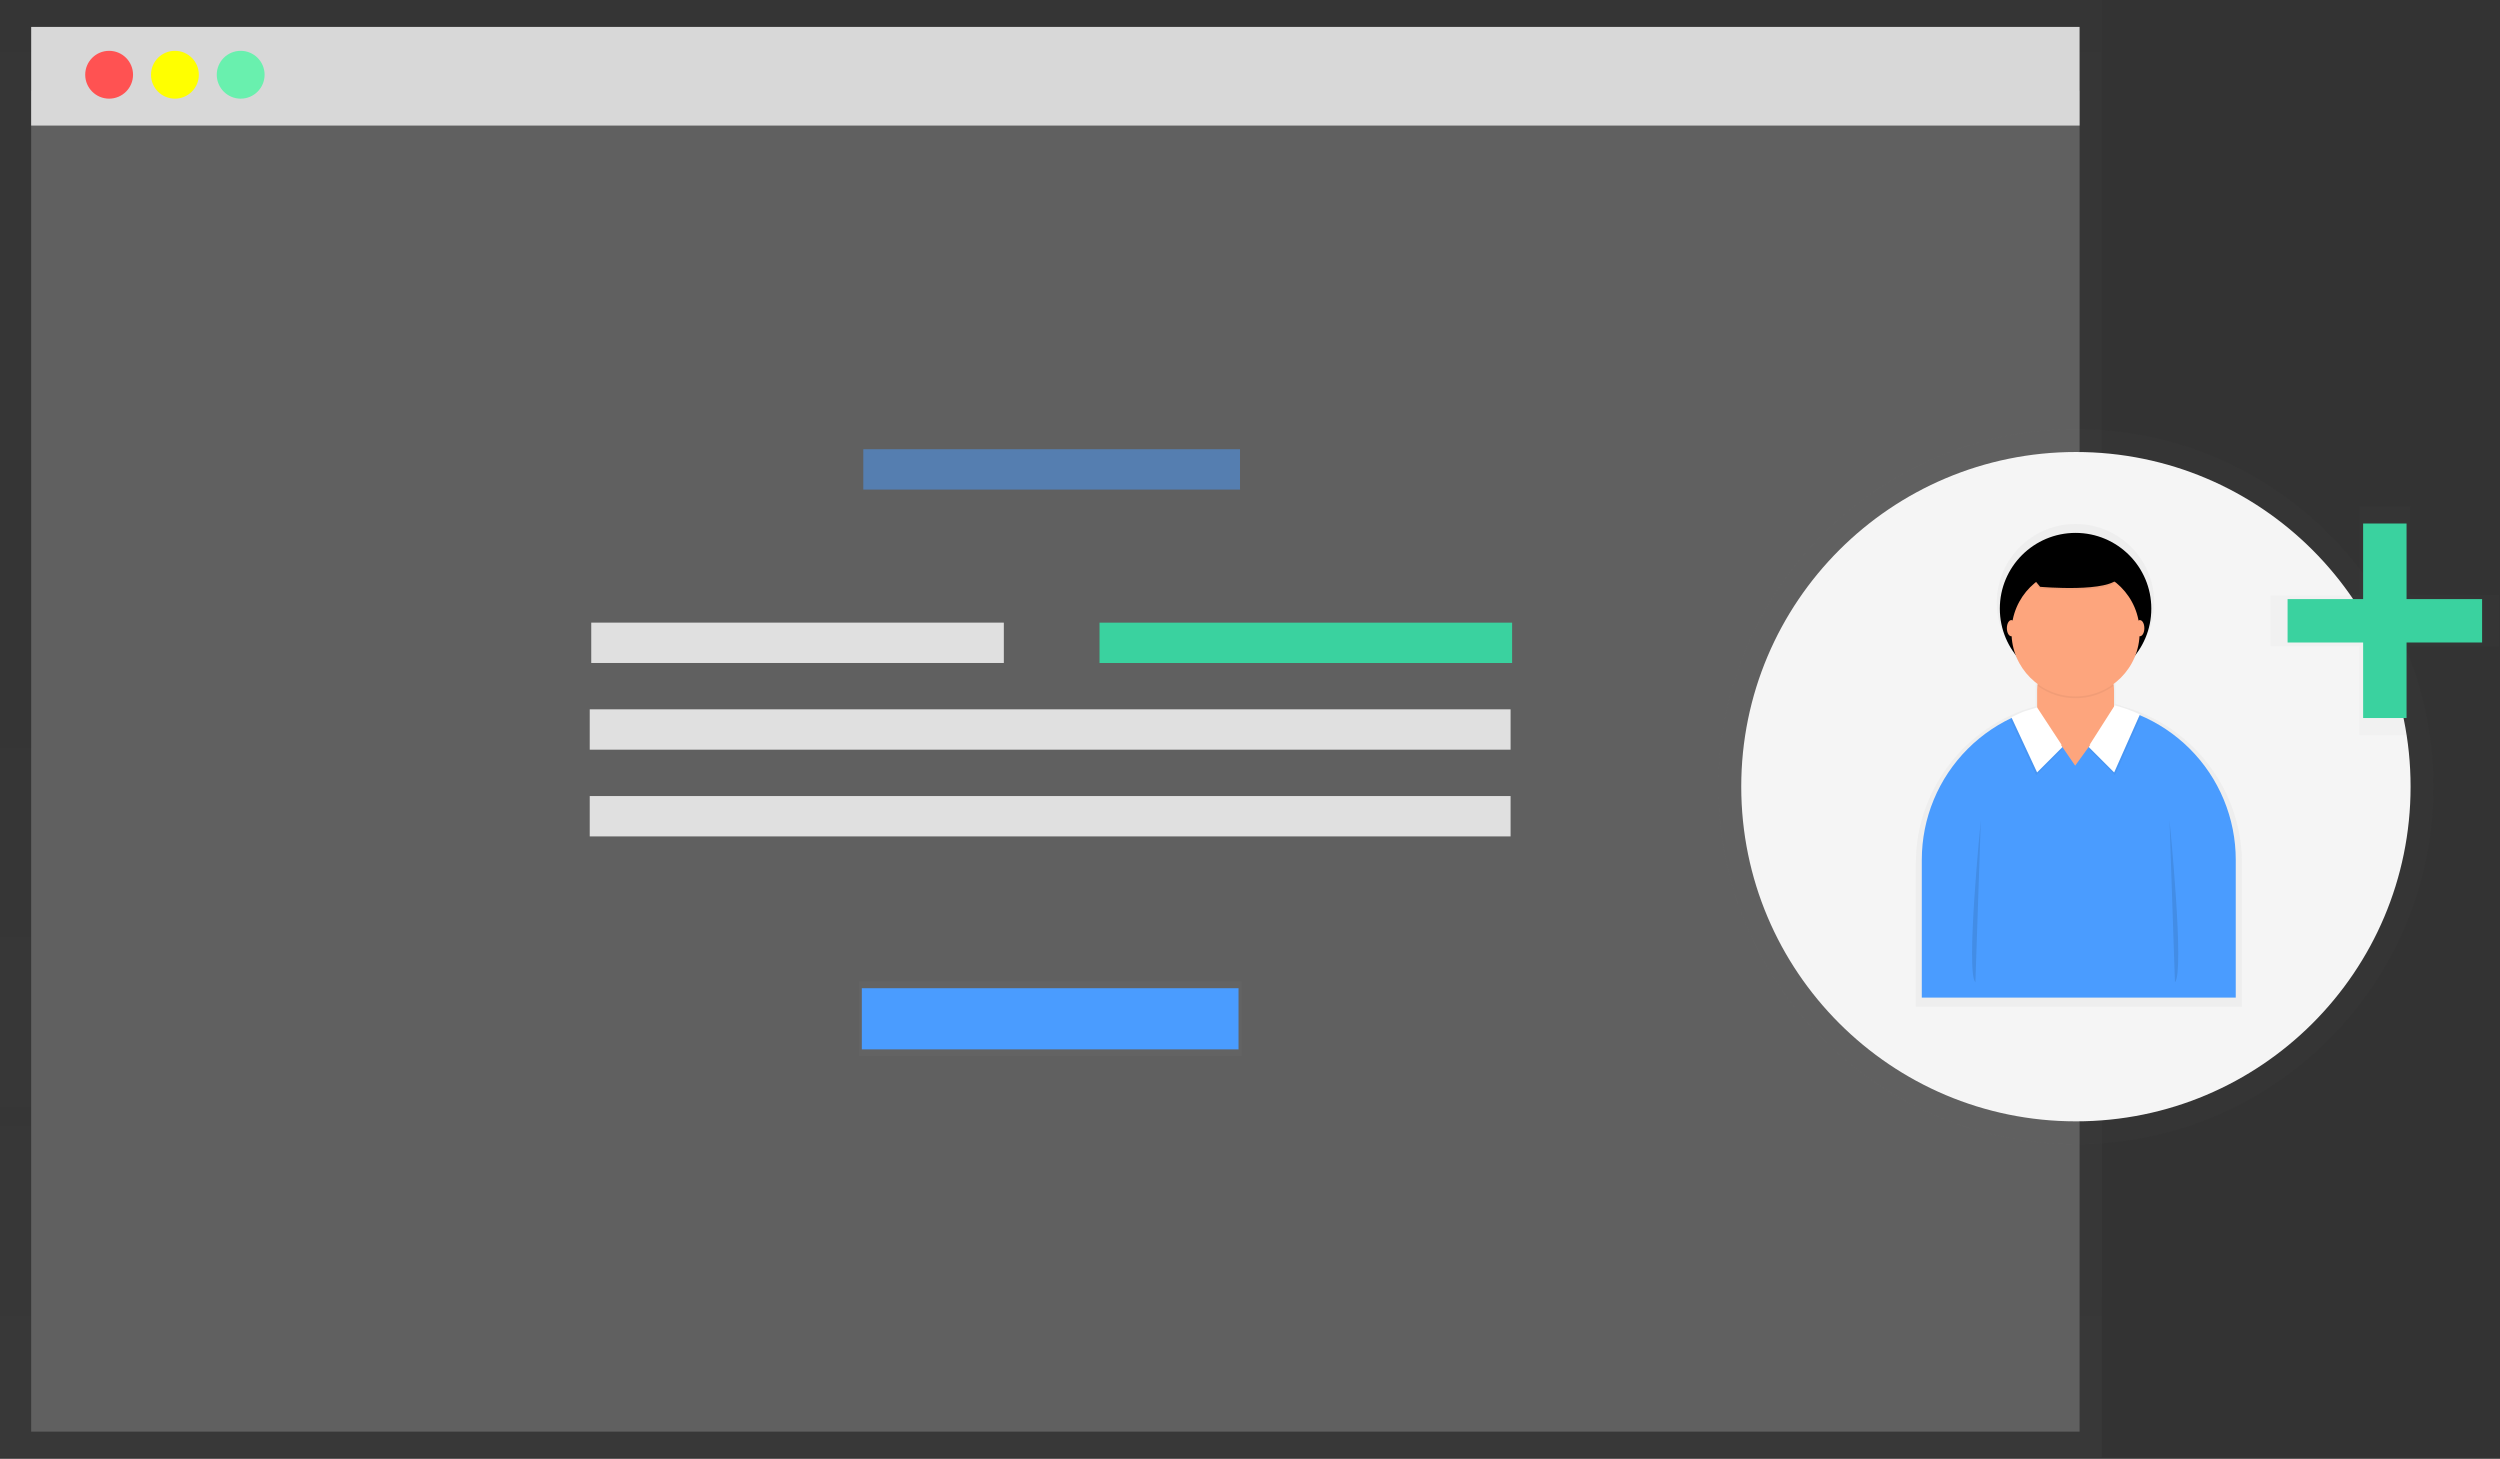 <svg width="874" height="510" viewBox="0 0 874 510" fill="none" xmlns="http://www.w3.org/2000/svg">
<rect x="0" y="0" width="874" height="510" fill="#333333" stroke="none"/>
<g clip-path="url(#clip0)">
<g opacity="0.5">
<path opacity="0.5" d="M0 0V25.71V509.56H734.81V25.71V0H0Z" fill="url(#paint0_linear)"/>
</g>
<path d="M727.02 31.71H10.9V500.5H727.02V31.71Z" fill="#606060"/>
<path d="M727.02 9.41H10.9V43.9H727.02V9.41Z" fill="#D8D8D8"/>
<path d="M38.15 34.49C42.767 34.49 46.51 30.747 46.51 26.13C46.51 21.513 42.767 17.77 38.15 17.77C33.533 17.77 29.79 21.513 29.79 26.13C29.79 30.747 33.533 34.49 38.15 34.49Z" fill="#FF5252"/>
<path d="M61.15 34.49C65.767 34.49 69.51 30.747 69.51 26.13C69.51 21.513 65.767 17.77 61.15 17.77C56.533 17.77 52.79 21.513 52.79 26.13C52.79 30.747 56.533 34.49 61.15 34.49Z" fill="#FFFF00"/>
<path d="M84.14 34.49C88.757 34.49 92.5 30.747 92.5 26.13C92.5 21.513 88.757 17.77 84.14 17.77C79.523 17.77 75.78 21.513 75.78 26.13C75.78 30.747 79.523 34.49 84.14 34.49Z" fill="#69F0AE"/>
<path opacity="0.5" d="M433.51 157.05H301.81V171.16H433.51V157.05Z" fill="#4A9CFF"/>
<path d="M350.94 217.67H206.7V231.78H350.94V217.67Z" fill="#E0E0E0"/>
<path d="M384.39 231.79L528.63 231.79V217.68L384.39 217.68V231.79Z" fill="#3AD29F"/>
<path d="M528.1 247.98H206.17V262.09H528.1V247.98Z" fill="#E0E0E0"/>
<path d="M528.1 278.3H206.17V292.41H528.1V278.3Z" fill="#E0E0E0"/>
<path d="M434.04 343.1H300.25V369.23H434.04V343.1Z" fill="url(#paint1_linear)"/>
<path d="M432.99 345.48H301.29V366.86H432.99V345.48Z" fill="#4A9CFF"/>
<g opacity="0.5">
<path opacity="0.5" d="M725.74 400.02C794.776 400.02 850.74 344.056 850.74 275.02C850.74 205.984 794.776 150.02 725.74 150.02C656.704 150.02 600.74 205.984 600.74 275.02C600.74 344.056 656.704 400.02 725.74 400.02Z" fill="url(#paint2_linear)"/>
</g>
<path d="M725.74 392.02C790.357 392.02 842.74 339.637 842.74 275.02C842.74 210.403 790.357 158.02 725.74 158.02C661.123 158.02 608.74 210.403 608.74 275.02C608.74 339.637 661.123 392.02 725.74 392.02Z" fill="#F5F5F5"/>
<g opacity="0.5">
<path opacity="0.5" d="M742.05 246.95L739.8 246.15L739.68 246.35H739.55V240.25C739.551 239.513 739.494 238.778 739.38 238.05C743.011 235.377 745.79 231.709 747.38 227.49C750.519 223.419 752.455 218.551 752.968 213.436C753.481 208.322 752.551 203.166 750.283 198.553C748.015 193.94 744.5 190.055 740.136 187.338C735.773 184.621 730.735 183.181 725.595 183.181C720.455 183.181 715.417 184.621 711.054 187.338C706.69 190.055 703.175 193.94 700.907 198.553C698.64 203.166 697.709 208.322 698.222 213.436C698.735 218.551 700.671 223.419 703.81 227.49C705.4 231.709 708.179 235.377 711.81 238.05C711.696 238.778 711.639 239.513 711.64 240.25V246.93C699.602 250.247 688.985 257.425 681.423 267.361C673.86 277.298 669.77 289.443 669.78 301.93V351.93H783.78V301.93C783.794 289.463 779.72 277.336 772.183 267.405C764.646 257.475 754.061 250.29 742.05 246.95Z" fill="url(#paint3_linear)"/>
</g>
<path d="M726.74 245.71C733.947 245.71 741.083 247.13 747.742 249.888C754.4 252.645 760.45 256.688 765.546 261.784C770.642 266.88 774.685 272.93 777.443 279.588C780.2 286.247 781.62 293.383 781.62 300.59V348.75H671.86V300.59C671.86 286.035 677.642 272.076 687.934 261.784C698.226 251.492 712.185 245.71 726.74 245.71V245.71Z" fill="#4A9CFF"/>
<path d="M739.06 241.24C739.06 233.817 733.043 227.8 725.62 227.8C718.197 227.8 712.18 233.817 712.18 241.24V247.96C712.18 255.383 718.197 261.4 725.62 261.4C733.043 261.4 739.06 255.383 739.06 247.96V241.24Z" fill="#FDA57D"/>
<path opacity="0.05" d="M702.86 251.66L711.87 270.98L720.83 262.02L711.87 248.3L702.86 251.66Z" fill="black"/>
<path d="M703.17 250.72L712.17 270.04L721.17 261.04L712.17 247.32L708.05 248.58C707.648 248.703 707.254 248.849 706.87 249.02L703.17 250.72Z" fill="white"/>
<path opacity="0.05" d="M748.42 250.72L739.37 270.98L730.41 262.02L739.62 247.57L748.42 250.72Z" fill="black"/>
<path d="M748.11 249.78L739.11 270.05L730.11 261.05L739.32 246.6L741.01 247.08C742.832 247.603 744.619 248.241 746.36 248.99L748.11 249.78Z" fill="white"/>
<path d="M720.47 260.37L725.48 267.68L730.77 260.37H720.47Z" fill="#FDA57D"/>
<path opacity="0.1" d="M692.49 286.85C692.49 286.85 687.15 339.95 690.6 343.41Z" fill="black"/>
<path opacity="0.1" d="M758.47 286.85C758.47 286.85 763.81 339.95 760.36 343.41Z" fill="black"/>
<path opacity="0.05" d="M725.62 244.1C730.385 244.113 735.029 242.599 738.87 239.78C738.366 236.623 736.753 233.75 734.321 231.675C731.889 229.6 728.797 228.46 725.6 228.46V228.46C722.407 228.465 719.32 229.607 716.892 231.681C714.464 233.756 712.854 236.627 712.35 239.78C716.197 242.603 720.848 244.118 725.62 244.1V244.1Z" fill="black"/>
<path d="M725.62 239.26C740.244 239.26 752.1 227.404 752.1 212.78C752.1 198.155 740.244 186.3 725.62 186.3C710.995 186.3 699.14 198.155 699.14 212.78C699.14 227.404 710.995 239.26 725.62 239.26Z" fill="black"/>
<path d="M725.62 243.48C737.991 243.48 748.02 233.451 748.02 221.08C748.02 208.709 737.991 198.68 725.62 198.68C713.249 198.68 703.22 208.709 703.22 221.08C703.22 233.451 713.249 243.48 725.62 243.48Z" fill="#FDA57D"/>
<path opacity="0.05" d="M707.57 198.87L713.23 205.78C713.23 205.78 738.05 207.98 740.88 202.32C743.71 196.66 724.54 192.58 724.54 192.58L707.57 198.87Z" fill="black"/>
<path d="M707.57 198.24L713.23 205.15C713.23 205.15 738.05 207.35 740.88 201.69C743.71 196.03 724.54 191.95 724.54 191.95L707.57 198.24Z" fill="black"/>
<path d="M703.17 222.44C704.037 222.44 704.74 221.173 704.74 219.61C704.74 218.047 704.037 216.78 703.17 216.78C702.303 216.78 701.6 218.047 701.6 219.61C701.6 221.173 702.303 222.44 703.17 222.44Z" fill="#FDA57D"/>
<path d="M748.1 222.44C748.967 222.44 749.67 221.173 749.67 219.61C749.67 218.047 748.967 216.78 748.1 216.78C747.233 216.78 746.53 218.047 746.53 219.61C746.53 221.173 747.233 222.44 748.1 222.44Z" fill="#FDA57D"/>
<g opacity="0.5">
<path opacity="0.5" d="M873.74 208.09H842.67V177.03H824.81V208.09H793.74V225.96H824.81V257.02H842.67V225.96H873.74V208.09Z" fill="url(#paint4_linear)"/>
</g>
<path d="M841.33 183.02H826.15V251.02H841.33V183.02Z" fill="#3AD29F"/>
<path d="M867.74 224.62V209.44H799.74V224.62H867.74Z" fill="#3AD29F"/>
</g>
<defs>
<linearGradient id="paint0_linear" x1="367.4" y1="509.56" x2="367.4" y2="0" gradientUnits="userSpaceOnUse">
<stop stop-color="#808080" stop-opacity="0.25"/>
<stop offset="0.54" stop-color="#808080" stop-opacity="0.12"/>
<stop offset="1" stop-color="#808080" stop-opacity="0.1"/>
</linearGradient>
<linearGradient id="paint1_linear" x1="49419.9" y1="9991.08" x2="49419.9" y2="9308.31" gradientUnits="userSpaceOnUse">
<stop stop-color="#808080" stop-opacity="0.25"/>
<stop offset="0.54" stop-color="#808080" stop-opacity="0.12"/>
<stop offset="1" stop-color="#808080" stop-opacity="0.1"/>
</linearGradient>
<linearGradient id="paint2_linear" x1="182036" y1="100155" x2="182036" y2="37655" gradientUnits="userSpaceOnUse">
<stop stop-color="#808080" stop-opacity="0.25"/>
<stop offset="0.54" stop-color="#808080" stop-opacity="0.12"/>
<stop offset="1" stop-color="#808080" stop-opacity="0.1"/>
</linearGradient>
<linearGradient id="paint3_linear" x1="95617" y1="78271.9" x2="108613" y2="78271.9" gradientUnits="userSpaceOnUse">
<stop stop-color="#808080" stop-opacity="0.25"/>
<stop offset="0.54" stop-color="#808080" stop-opacity="0.12"/>
<stop offset="1" stop-color="#808080" stop-opacity="0.1"/>
</linearGradient>
<linearGradient id="paint4_linear" x1="67492.9" y1="20736.1" x2="67492.9" y2="14336.9" gradientUnits="userSpaceOnUse">
<stop stop-color="#808080" stop-opacity="0.25"/>
<stop offset="0.54" stop-color="#808080" stop-opacity="0.12"/>
<stop offset="1" stop-color="#808080" stop-opacity="0.1"/>
</linearGradient>
<clipPath id="clip0">
<rect width="873.74" height="509.56" fill="white"/>
</clipPath>
</defs>
</svg>
